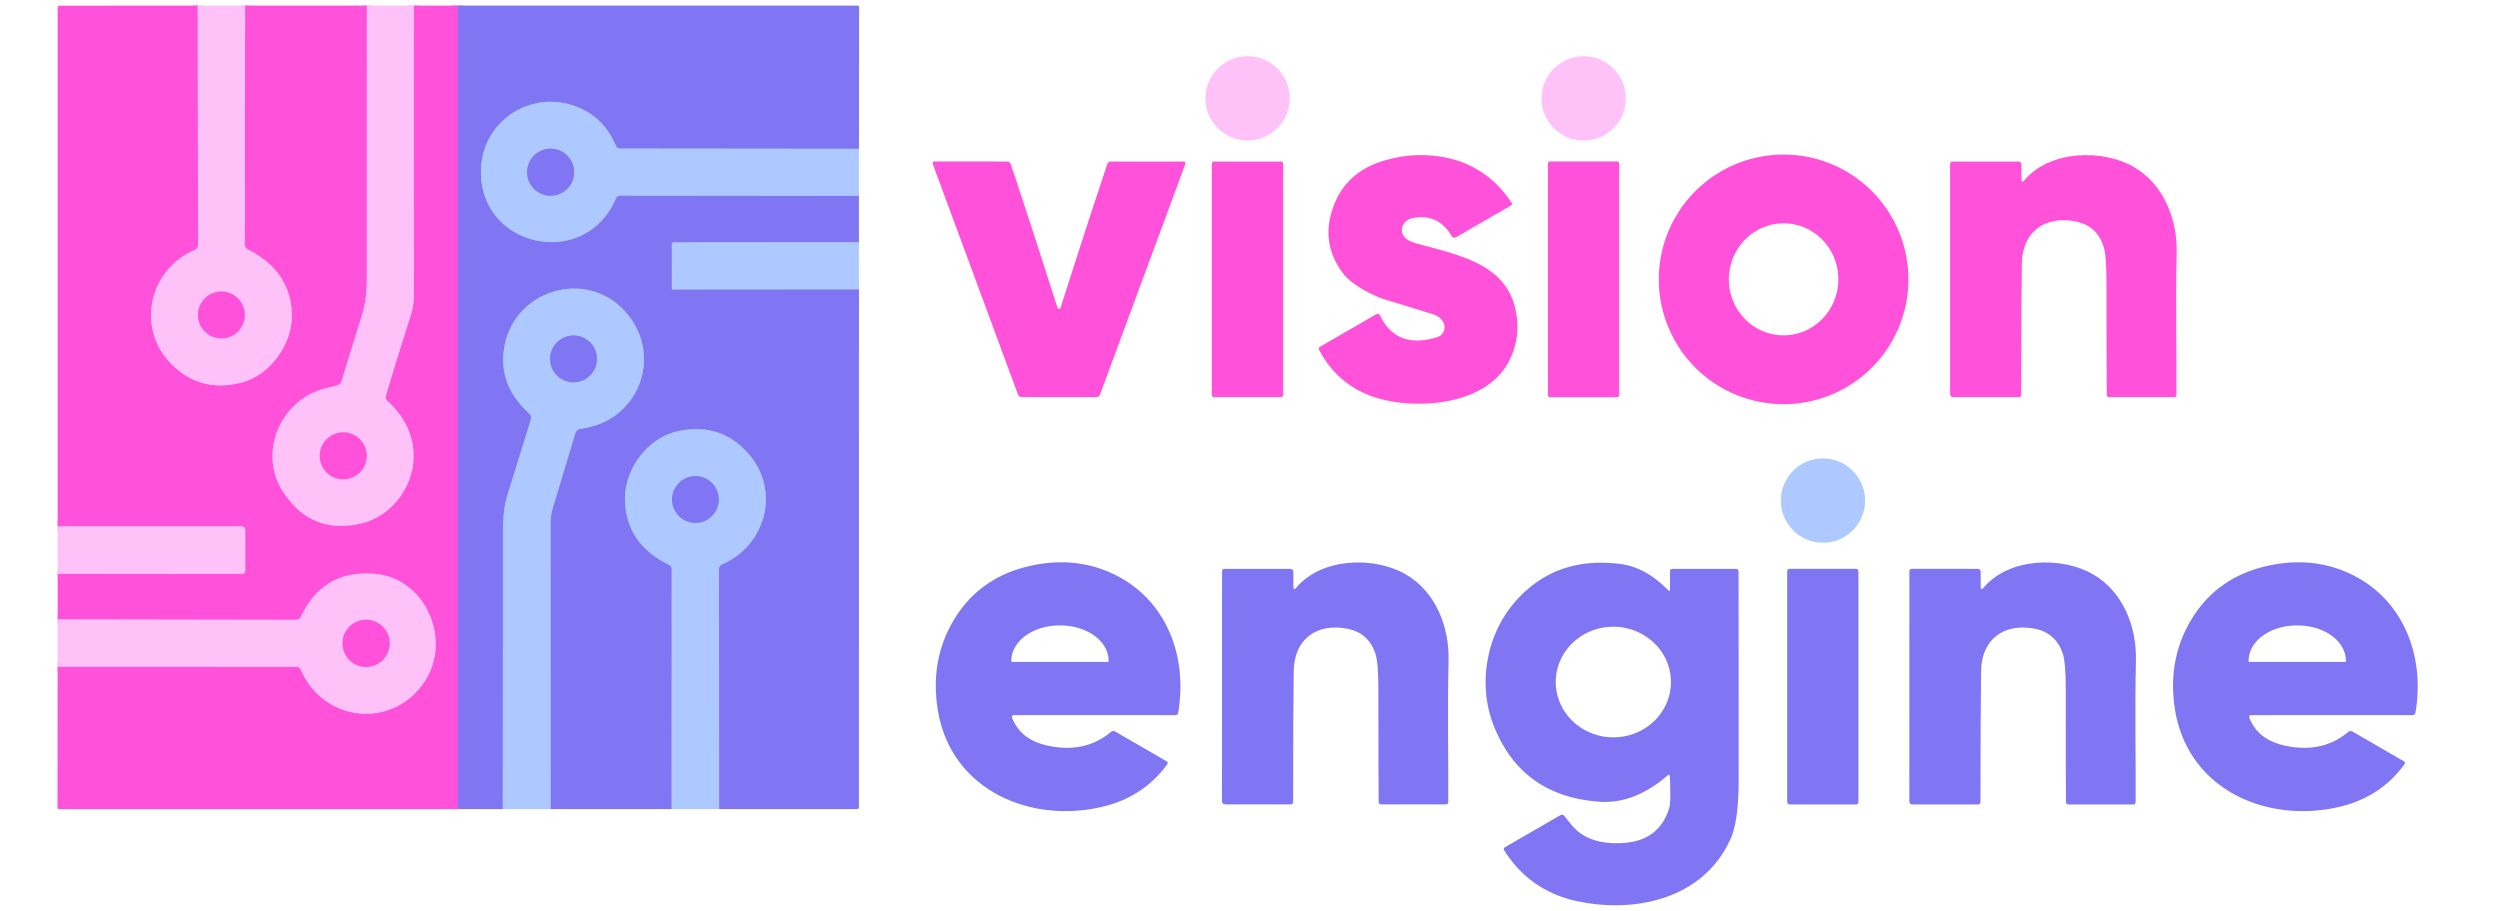 <?xml version="1.0" encoding="UTF-8" standalone="no"?>
<svg xmlns="http://www.w3.org/2000/svg" version="1.2" baseProfile="tiny" viewBox="0.00 0.00 491.00 179.00">
<g stroke-width="2.00" fill="none" stroke-linecap="butt">
<path stroke="#ff8ae9" vector-effect="non-scaling-stroke" d="
  M 38.83 1.10
  L 38.90 48.06
  A 1.15 1.14 -11.8 0 1 38.21 49.11
  C 29.31 52.92 26.59 64.47 33.76 71.60
  Q 39.35 77.16 47.35 75.16
  C 53.14 73.72 57.51 67.41 57.32 61.66
  Q 57.03 53.18 48.68 49.00
  A 1.11 1.10 13.8 0 1 48.08 48.02
  L 48.14 1.10"
/>
<path stroke="#ff8ae9" vector-effect="non-scaling-stroke" d="
  M 72.05 1.10
  Q 72.03 27.81 72.04 54.49
  Q 72.04 58.83 71.09 61.89
  Q 68.38 70.60 67.05 74.91
  Q 66.90 75.39 66.44 75.59
  Q 65.77 75.86 64.17 76.22
  C 55.32 78.19 50.57 88.68 55.50 96.43
  Q 61.00 105.08 70.89 102.82
  C 76.36 101.57 80.53 96.45 81.13 91.11
  Q 81.91 84.10 76.01 78.66
  Q 75.64 78.32 75.77 77.83
  Q 76.97 73.61 80.63 62.08
  Q 81.30 59.97 81.30 57.75
  Q 81.27 29.43 81.29 1.10"
/>
<path stroke="#c064e7" vector-effect="non-scaling-stroke" d="
  M 89.93 1.10
  L 89.93 158.90"
/>
<path stroke="#ff8ae9" vector-effect="non-scaling-stroke" d="
  M 11.31 130.94
  L 58.19 130.96
  A 0.98 0.97 24.3 0 1 59.09 131.56
  C 63.38 141.54 76.38 143.27 82.91 134.55
  C 89.11 126.29 83.83 113.76 73.91 112.74
  Q 63.55 111.67 59.08 121.16
  A 1.00 1.00 0.0 0 1 58.18 121.73
  L 11.33 121.65"
/>
<path stroke="#ff8ae9" vector-effect="non-scaling-stroke" d="
  M 11.33 112.69
  L 47.42 112.73
  Q 48.17 112.73 48.17 111.98
  L 48.17 104.19
  Q 48.17 103.37 47.35 103.37
  L 11.32 103.37"
/>
<path stroke="#97a0fa" vector-effect="non-scaling-stroke" d="
  M 168.70 29.22
  L 121.76 29.17
  Q 121.20 29.17 120.97 28.65
  Q 118.36 22.47 112.20 20.60
  C 103.82 18.06 95.26 23.79 94.52 32.41
  C 93.14 48.32 114.70 53.57 120.97 38.97
  A 0.90 0.89 -78.5 0 1 121.79 38.42
  L 168.68 38.47"
/>
<path stroke="#97a0fa" vector-effect="non-scaling-stroke" d="
  M 168.69 47.56
  L 132.32 47.59
  Q 131.95 47.59 131.95 47.96
  L 131.95 56.62
  Q 131.95 56.85 132.18 56.85
  L 168.70 56.82"
/>
<path stroke="#97a0fa" vector-effect="non-scaling-stroke" d="
  M 141.24 158.90
  L 141.21 111.76
  A 0.99 0.98 -12.0 0 1 141.81 110.84
  C 150.25 107.24 153.37 96.59 147.13 89.27
  Q 141.86 83.08 133.64 84.58
  C 127.16 85.76 122.37 92.31 122.76 98.76
  Q 123.25 106.98 131.37 110.92
  A 1.00 0.99 -77.3 0 1 131.93 111.82
  L 131.90 158.90"
/>
<path stroke="#97a0fa" vector-effect="non-scaling-stroke" d="
  M 108.15 158.90
  L 108.13 102.86
  A 11.04 10.97 53.5 0 1 108.59 99.71
  L 112.95 85.22
  Q 113.23 84.30 114.18 84.18
  C 125.29 82.75 130.30 70.17 123.16 61.61
  C 115.62 52.55 101.12 56.72 99.07 68.02
  Q 97.70 75.55 103.91 81.18
  A 1.20 1.19 29.7 0 1 104.25 82.41
  Q 102.00 89.74 99.74 96.93
  Q 98.78 99.98 98.78 103.94
  Q 98.78 131.42 98.74 158.90"
/>
<path stroke="#ff8ae9" vector-effect="non-scaling-stroke" d="
  M 48.08 61.86
  A 4.60 4.60 0.0 0 0 43.48 57.26
  A 4.60 4.60 0.0 0 0 38.88 61.86
  A 4.60 4.60 0.0 0 0 43.48 66.46
  A 4.60 4.60 0.0 0 0 48.08 61.86"
/>
<path stroke="#ff8ae9" vector-effect="non-scaling-stroke" d="
  M 72.02 89.53
  A 4.61 4.61 0.0 0 0 67.41 84.92
  A 4.61 4.61 0.0 0 0 62.80 89.53
  A 4.61 4.61 0.0 0 0 67.41 94.14
  A 4.61 4.61 0.0 0 0 72.02 89.53"
/>
<path stroke="#97a0fa" vector-effect="non-scaling-stroke" d="
  M 112.76 33.82
  A 4.62 4.62 0.0 0 0 108.14 29.20
  A 4.62 4.62 0.0 0 0 103.52 33.82
  A 4.62 4.62 0.0 0 0 108.14 38.44
  A 4.62 4.62 0.0 0 0 112.76 33.82"
/>
<path stroke="#97a0fa" vector-effect="non-scaling-stroke" d="
  M 117.24 70.49
  A 4.60 4.60 0.0 0 0 112.64 65.89
  A 4.60 4.60 0.0 0 0 108.04 70.49
  A 4.60 4.60 0.0 0 0 112.64 75.09
  A 4.60 4.60 0.0 0 0 117.24 70.49"
/>
<path stroke="#97a0fa" vector-effect="non-scaling-stroke" d="
  M 141.17 98.10
  A 4.59 4.59 0.0 0 0 136.58 93.51
  A 4.59 4.59 0.0 0 0 131.99 98.10
  A 4.59 4.59 0.0 0 0 136.58 102.69
  A 4.59 4.59 0.0 0 0 141.17 98.10"
/>
<path stroke="#ff8ae9" vector-effect="non-scaling-stroke" d="
  M 76.53 126.35
  A 4.63 4.63 0.0 0 0 71.90 121.72
  A 4.63 4.63 0.0 0 0 67.27 126.35
  A 4.63 4.63 0.0 0 0 71.90 130.98
  A 4.63 4.63 0.0 0 0 76.53 126.35"
/>
</g>
<path fill="#ff51d9" d="
  M 38.83 1.10
  L 38.90 48.06
  A 1.15 1.14 -11.8 0 1 38.21 49.11
  C 29.31 52.92 26.59 64.47 33.76 71.60
  Q 39.35 77.16 47.35 75.16
  C 53.14 73.72 57.51 67.41 57.32 61.66
  Q 57.03 53.18 48.68 49.00
  A 1.11 1.10 13.8 0 1 48.08 48.02
  L 48.14 1.10
  L 72.05 1.10
  Q 72.03 27.81 72.04 54.49
  Q 72.04 58.83 71.09 61.89
  Q 68.38 70.60 67.05 74.91
  Q 66.90 75.39 66.44 75.59
  Q 65.77 75.86 64.17 76.22
  C 55.32 78.19 50.57 88.68 55.50 96.43
  Q 61.00 105.08 70.89 102.82
  C 76.36 101.57 80.53 96.45 81.13 91.11
  Q 81.91 84.10 76.01 78.66
  Q 75.64 78.32 75.77 77.83
  Q 76.97 73.61 80.63 62.08
  Q 81.30 59.97 81.30 57.75
  Q 81.27 29.43 81.29 1.10
  L 89.93 1.10
  L 89.93 158.90
  L 11.61 158.90
  A 0.32 0.32 0.0 0 1 11.29 158.58
  L 11.31 130.94
  L 58.19 130.96
  A 0.98 0.97 24.3 0 1 59.09 131.56
  C 63.38 141.54 76.38 143.27 82.91 134.55
  C 89.11 126.29 83.83 113.76 73.91 112.74
  Q 63.55 111.67 59.08 121.16
  A 1.00 1.00 0.0 0 1 58.18 121.73
  L 11.33 121.65
  L 11.33 112.69
  L 47.42 112.73
  Q 48.17 112.73 48.17 111.98
  L 48.17 104.19
  Q 48.17 103.37 47.35 103.37
  L 11.32 103.37
  L 11.32 1.50
  A 0.40 0.39 -0.0 0 1 11.72 1.11
  L 38.83 1.10
  Z"
/>
<path fill="#ffc2f8" d="
  M 48.14 1.10
  L 48.08 48.02
  A 1.11 1.10 13.8 0 0 48.68 49.00
  Q 57.03 53.18 57.32 61.66
  C 57.51 67.41 53.14 73.72 47.35 75.16
  Q 39.35 77.16 33.76 71.60
  C 26.59 64.47 29.31 52.92 38.21 49.11
  A 1.15 1.14 -11.8 0 0 38.90 48.06
  L 38.83 1.10
  L 48.14 1.10
  Z
  M 48.08 61.86
  A 4.60 4.60 0.0 0 0 43.48 57.26
  A 4.60 4.60 0.0 0 0 38.88 61.86
  A 4.60 4.60 0.0 0 0 43.48 66.46
  A 4.60 4.60 0.0 0 0 48.08 61.86
  Z"
/>
<path fill="#ffc2f8" d="
  M 81.29 1.10
  Q 81.27 29.43 81.30 57.75
  Q 81.30 59.97 80.63 62.08
  Q 76.97 73.61 75.77 77.83
  Q 75.64 78.32 76.01 78.66
  Q 81.91 84.10 81.13 91.11
  C 80.53 96.45 76.36 101.57 70.89 102.82
  Q 61.00 105.08 55.50 96.43
  C 50.57 88.68 55.32 78.19 64.17 76.22
  Q 65.77 75.86 66.44 75.59
  Q 66.90 75.39 67.05 74.91
  Q 68.38 70.60 71.09 61.89
  Q 72.04 58.83 72.04 54.49
  Q 72.03 27.81 72.05 1.10
  L 81.29 1.10
  Z
  M 72.02 89.53
  A 4.61 4.61 0.0 0 0 67.41 84.92
  A 4.61 4.61 0.0 0 0 62.80 89.53
  A 4.61 4.61 0.0 0 0 67.41 94.14
  A 4.61 4.61 0.0 0 0 72.02 89.53
  Z"
/>
<path fill="#8076f4" d="
  M 168.70 29.22
  L 121.76 29.17
  Q 121.20 29.17 120.97 28.65
  Q 118.36 22.47 112.20 20.60
  C 103.82 18.06 95.26 23.79 94.52 32.41
  C 93.14 48.32 114.70 53.57 120.97 38.97
  A 0.90 0.89 -78.5 0 1 121.79 38.42
  L 168.68 38.47
  L 168.69 47.56
  L 132.32 47.59
  Q 131.95 47.59 131.95 47.96
  L 131.95 56.62
  Q 131.95 56.85 132.18 56.85
  L 168.70 56.82
  L 168.69 158.53
  A 0.37 0.37 0.0 0 1 168.32 158.90
  L 141.24 158.90
  L 141.21 111.76
  A 0.99 0.98 -12.0 0 1 141.81 110.84
  C 150.25 107.24 153.37 96.59 147.13 89.27
  Q 141.86 83.08 133.64 84.58
  C 127.16 85.76 122.37 92.31 122.76 98.76
  Q 123.25 106.98 131.37 110.92
  A 1.00 0.99 -77.3 0 1 131.93 111.82
  L 131.90 158.90
  L 108.15 158.90
  L 108.13 102.86
  A 11.04 10.97 53.5 0 1 108.59 99.71
  L 112.95 85.22
  Q 113.23 84.30 114.18 84.18
  C 125.29 82.75 130.30 70.17 123.16 61.61
  C 115.62 52.55 101.12 56.72 99.07 68.02
  Q 97.70 75.55 103.91 81.18
  A 1.20 1.19 29.7 0 1 104.25 82.41
  Q 102.00 89.74 99.74 96.93
  Q 98.78 99.98 98.78 103.94
  Q 98.78 131.42 98.74 158.90
  L 89.93 158.90
  L 89.93 1.10
  L 168.40 1.10
  A 0.34 0.33 90.0 0 1 168.73 1.44
  L 168.70 29.22
  Z"
/>
<circle fill="#ffc2f8" cx="245.03" cy="19.31" r="8.28"/>
<circle fill="#ffc2f8" cx="311.03" cy="19.32" r="8.28"/>
<path fill="#adc9ff" d="
  M 168.70 29.22
  L 168.68 38.47
  L 121.79 38.42
  A 0.90 0.89 -78.5 0 0 120.97 38.97
  C 114.70 53.57 93.14 48.32 94.52 32.41
  C 95.26 23.79 103.82 18.06 112.20 20.60
  Q 118.36 22.47 120.97 28.65
  Q 121.20 29.17 121.76 29.17
  L 168.70 29.22
  Z
  M 112.76 33.82
  A 4.62 4.62 0.0 0 0 108.14 29.20
  A 4.62 4.62 0.0 0 0 103.52 33.82
  A 4.62 4.62 0.0 0 0 108.14 38.44
  A 4.62 4.62 0.0 0 0 112.76 33.82
  Z"
/>
<circle fill="#8076f4" cx="108.14" cy="33.82" r="4.62"/>
<path fill="#ff51d9" d="
  M 275.40 45.75
  Q 275.80 47.16 278.23 47.82
  C 286.43 50.05 295.26 51.78 297.48 60.12
  Q 298.87 65.38 296.71 70.25
  C 293.04 78.53 281.66 80.23 273.46 78.86
  Q 263.59 77.21 259.10 68.77
  Q 258.86 68.32 259.30 68.07
  L 270.26 61.74
  Q 270.79 61.44 271.06 61.99
  Q 274.29 68.67 282.26 66.22
  A 2.06 2.05 67.8 0 0 283.48 63.31
  Q 282.89 62.17 281.32 61.68
  Q 276.66 60.23 271.98 58.80
  C 269.65 58.09 265.40 55.90 263.72 53.63
  Q 259.50 47.92 261.63 41.28
  Q 263.95 34.04 271.44 31.67
  Q 276.87 29.95 282.36 30.68
  Q 291.68 31.93 296.90 39.86
  Q 297.10 40.16 296.78 40.34
  L 286.02 46.56
  Q 285.42 46.90 285.07 46.31
  Q 282.45 41.90 277.52 42.82
  A 2.60 2.27 -12.9 0 0 275.40 45.75
  Z"
/>
<path fill="#ff51d9" d="
  M 374.81 54.87
  A 24.51 24.51 0.0 0 1 350.30 79.38
  A 24.51 24.51 0.0 0 1 325.79 54.87
  A 24.51 24.51 0.0 0 1 350.30 30.36
  A 24.51 24.51 0.0 0 1 374.81 54.87
  Z
  M 350.031 65.857
  A 11.00 10.75 91.4 0 0 361.047 55.123
  A 11.00 10.75 91.4 0 0 350.569 43.863
  A 11.00 10.75 91.4 0 0 339.553 54.597
  A 11.00 10.75 91.4 0 0 350.031 65.857
  Z"
/>
<path fill="#ff51d9" d="
  M 397.01 35.21
  Q 397.01 36.07 397.57 35.42
  C 402.64 29.42 413.06 29.27 419.12 32.82
  C 425.01 36.26 427.66 43.13 427.50 49.76
  C 427.26 59.50 427.50 68.89 427.45 77.51
  Q 427.45 78.00 426.96 78.00
  L 414.29 78.00
  Q 413.78 78.00 413.77 77.49
  Q 413.72 75.03 413.71 55.33
  Q 413.71 50.13 413.14 48.41
  Q 411.76 44.20 407.42 43.44
  C 401.52 42.40 397.18 45.56 397.09 51.76
  Q 396.98 58.53 396.97 77.49
  Q 396.97 78.00 396.45 78.00
  L 383.64 78.00
  Q 383.00 78.00 383.00 77.36
  L 383.00 32.23
  Q 383.00 31.72 383.51 31.72
  L 396.37 31.72
  Q 397.01 31.72 397.01 32.37
  L 397.01 35.21
  Z"
/>
<path fill="#ff51d9" d="
  M 207.99 60.67
  Q 208.22 60.67 208.34 60.31
  Q 214.22 41.88 217.48 32.23
  Q 217.66 31.72 218.20 31.72
  L 232.44 31.72
  A 0.38 0.37 -79.7 0 1 232.79 32.23
  L 216.05 77.46
  Q 215.87 77.96 215.34 77.97
  Q 213.62 78.00 207.98 78.00
  Q 202.35 78.00 200.63 77.97
  Q 200.10 77.96 199.92 77.46
  L 183.20 32.22
  A 0.38 0.37 79.7 0 1 183.55 31.71
  L 197.79 31.72
  Q 198.33 31.72 198.51 32.23
  Q 201.76 41.88 207.64 60.31
  Q 207.75 60.67 207.99 60.67
  Z"
/>
<rect fill="#ff51d9" x="238.00" y="31.72" width="14.00" height="46.28" rx="0.40"/>
<rect fill="#ff51d9" x="304.01" y="31.71" width="13.98" height="46.30" rx="0.39"/>
<path fill="#adc9ff" d="
  M 168.69 47.56
  L 168.70 56.82
  L 132.18 56.85
  Q 131.95 56.85 131.95 56.62
  L 131.95 47.96
  Q 131.95 47.59 132.32 47.59
  L 168.69 47.56
  Z"
/>
<path fill="#adc9ff" d="
  M 108.15 158.90
  L 98.74 158.90
  Q 98.78 131.42 98.78 103.94
  Q 98.78 99.98 99.74 96.93
  Q 102.00 89.74 104.25 82.41
  A 1.20 1.19 29.7 0 0 103.91 81.18
  Q 97.70 75.55 99.07 68.02
  C 101.12 56.72 115.62 52.55 123.16 61.61
  C 130.30 70.17 125.29 82.75 114.18 84.18
  Q 113.23 84.30 112.95 85.22
  L 108.59 99.71
  A 11.04 10.97 53.5 0 0 108.13 102.86
  L 108.15 158.90
  Z
  M 117.24 70.49
  A 4.60 4.60 0.0 0 0 112.64 65.89
  A 4.60 4.60 0.0 0 0 108.04 70.49
  A 4.60 4.60 0.0 0 0 112.64 75.09
  A 4.60 4.60 0.0 0 0 117.24 70.49
  Z"
/>
<circle fill="#ff51d9" cx="43.48" cy="61.86" r="4.60"/>
<circle fill="#8076f4" cx="112.64" cy="70.49" r="4.60"/>
<path fill="#adc9ff" d="
  M 141.24 158.90
  L 131.90 158.90
  L 131.93 111.82
  A 1.00 0.99 -77.3 0 0 131.37 110.92
  Q 123.25 106.98 122.76 98.76
  C 122.37 92.31 127.16 85.76 133.64 84.58
  Q 141.86 83.08 147.13 89.27
  C 153.37 96.59 150.25 107.24 141.81 110.84
  A 0.99 0.98 -12.0 0 0 141.21 111.76
  L 141.24 158.90
  Z
  M 141.17 98.10
  A 4.59 4.59 0.0 0 0 136.58 93.51
  A 4.59 4.59 0.0 0 0 131.99 98.10
  A 4.59 4.59 0.0 0 0 136.58 102.69
  A 4.59 4.59 0.0 0 0 141.17 98.10
  Z"
/>
<circle fill="#ff51d9" cx="67.41" cy="89.53" r="4.61"/>
<circle fill="#adc9ff" cx="358.03" cy="98.31" r="8.28"/>
<circle fill="#8076f4" cx="136.58" cy="98.10" r="4.59"/>
<path fill="#ffc2f8" d="
  M 11.33 112.69
  L 11.32 103.37
  L 47.35 103.37
  Q 48.17 103.37 48.17 104.19
  L 48.17 111.98
  Q 48.17 112.73 47.42 112.73
  L 11.33 112.69
  Z"
/>
<path fill="#8076f4" d="
  M 198.81 141.07
  Q 200.52 145.31 205.77 146.44
  Q 213.08 148.02 218.16 143.77
  Q 218.58 143.42 219.05 143.69
  L 229.05 149.47
  Q 229.52 149.74 229.20 150.17
  Q 224.48 156.58 216.47 158.46
  C 202.10 161.83 186.51 154.98 184.13 139.11
  Q 182.74 129.82 187.04 122.26
  Q 191.98 113.58 201.97 111.22
  Q 209.71 109.40 216.44 111.81
  C 228.24 116.04 233.45 127.83 231.40 139.94
  Q 231.31 140.45 230.79 140.45
  L 199.23 140.45
  Q 198.56 140.45 198.81 141.07
  Z
  M 198.78 130.00
  L 217.58 130.00
  A 0.15 0.15 0.0 0 0 217.73 129.85
  L 217.73 129.77
  A 9.44 6.93 0.0 0 0 208.29 122.84
  L 208.07 122.84
  A 9.44 6.93 0.0 0 0 198.63 129.77
  L 198.63 129.85
  A 0.15 0.15 0.0 0 0 198.78 130.00
  Z"
/>
<path fill="#8076f4" d="
  M 254.02 115.21
  Q 254.02 116.07 254.58 115.42
  C 259.65 109.42 270.06 109.27 276.12 112.82
  C 282.01 116.26 284.66 123.13 284.50 129.76
  C 284.26 139.50 284.49 148.88 284.44 157.50
  Q 284.44 157.99 283.95 157.99
  L 271.29 157.99
  Q 270.78 157.99 270.77 157.48
  Q 270.72 155.02 270.71 135.33
  Q 270.71 130.13 270.14 128.41
  Q 268.76 124.20 264.42 123.44
  C 258.53 122.40 254.19 125.55 254.09 131.75
  Q 253.98 138.52 253.97 157.48
  Q 253.97 157.99 253.45 157.99
  L 240.64 157.98
  Q 240.00 157.98 240.00 157.34
  L 240.01 112.23
  Q 240.01 111.72 240.52 111.72
  L 253.38 111.72
  Q 254.02 111.72 254.02 112.37
  L 254.02 115.21
  Z"
/>
<path fill="#8076f4" d="
  M 327.48 152.32
  Q 320.97 157.93 314.19 157.46
  Q 298.68 156.39 293.27 142.26
  C 290.30 134.50 291.85 125.13 297.10 118.74
  Q 305.06 109.08 318.29 110.77
  Q 323.17 111.40 327.56 115.85
  Q 327.99 116.29 327.99 115.68
  L 327.99 112.23
  Q 327.99 111.72 328.50 111.72
  L 340.94 111.72
  Q 341.44 111.72 341.45 112.22
  Q 341.48 129.47 341.47 153.08
  Q 341.47 161.05 339.99 164.49
  C 334.88 176.37 321.46 179.49 309.77 176.99
  Q 300.56 175.03 295.47 167.09
  Q 295.17 166.62 295.65 166.35
  L 306.41 160.13
  Q 306.90 159.85 307.26 160.28
  C 308.00 161.17 308.92 162.53 310.15 163.47
  Q 313.28 165.85 318.56 165.58
  Q 325.91 165.21 327.87 158.57
  Q 328.18 157.54 327.96 152.52
  Q 327.93 151.92 327.48 152.32
  Z
  M 328.17 134.049
  A 11.31 10.86 0.5 0 0 316.955 123.09
  A 11.31 10.86 0.5 0 0 305.55 133.851
  A 11.31 10.86 0.5 0 0 316.765 144.81
  A 11.31 10.86 0.5 0 0 328.17 134.049
  Z"
/>
<path fill="#8076f4" d="
  M 389.01 115.21
  Q 389.01 116.07 389.57 115.42
  C 394.64 109.42 405.06 109.27 411.12 112.82
  C 417.01 116.26 419.66 123.13 419.50 129.76
  C 419.26 139.50 419.50 148.89 419.44 157.51
  Q 419.44 158.00 418.95 158.00
  L 406.28 158.00
  Q 405.77 158.00 405.76 157.49
  Q 405.71 155.03 405.71 135.33
  Q 405.71 130.13 405.14 128.41
  Q 403.76 124.20 399.42 123.44
  C 393.52 122.40 389.18 125.56 389.09 131.76
  Q 388.98 138.53 388.96 157.49
  Q 388.96 158.00 388.44 158.00
  L 375.63 158.00
  Q 374.99 158.00 374.99 157.36
  L 375.00 112.22
  Q 375.00 111.71 375.51 111.71
  L 388.37 111.72
  Q 389.01 111.72 389.01 112.37
  L 389.01 115.21
  Z"
/>
<path fill="#8076f4" d="
  M 442.23 140.45
  Q 441.56 140.45 441.81 141.07
  Q 443.52 145.31 448.77 146.44
  Q 456.08 148.02 461.16 143.77
  Q 461.58 143.42 462.05 143.69
  L 472.05 149.47
  Q 472.52 149.74 472.20 150.17
  Q 467.48 156.58 459.47 158.46
  C 445.10 161.83 429.51 154.98 427.13 139.11
  Q 425.74 129.82 430.04 122.26
  Q 434.98 113.58 444.97 111.22
  Q 452.71 109.40 459.44 111.81
  C 471.24 116.04 476.45 127.83 474.40 139.94
  Q 474.31 140.45 473.79 140.45
  L 442.23 140.45
  Z
  M 441.78 130.00
  L 460.58 130.00
  A 0.15 0.15 0.0 0 0 460.73 129.85
  L 460.73 129.77
  A 9.44 6.93 -0.0 0 0 451.29 122.84
  L 451.07 122.84
  A 9.44 6.93 0.0 0 0 441.63 129.77
  L 441.63 129.85
  A 0.15 0.15 0.0 0 0 441.78 130.00
  Z"
/>
<rect fill="#8076f4" x="351.00" y="111.71" width="14.00" height="46.28" rx="0.47"/>
<path fill="#ffc2f8" d="
  M 11.31 130.94
  L 11.33 121.65
  L 58.18 121.73
  A 1.00 1.00 0.0 0 0 59.08 121.16
  Q 63.55 111.67 73.91 112.74
  C 83.83 113.76 89.11 126.29 82.91 134.55
  C 76.38 143.27 63.38 141.54 59.09 131.56
  A 0.97 0.97 0.0 0 0 58.19 130.96
  L 11.31 130.94
  Z
  M 76.53 126.35
  A 4.63 4.63 0.0 0 0 71.90 121.72
  A 4.63 4.63 0.0 0 0 67.27 126.35
  A 4.63 4.63 0.0 0 0 71.90 130.98
  A 4.63 4.63 0.0 0 0 76.53 126.35
  Z"
/>
<circle fill="#ff51d9" cx="71.90" cy="126.35" r="4.63"/>
</svg>
